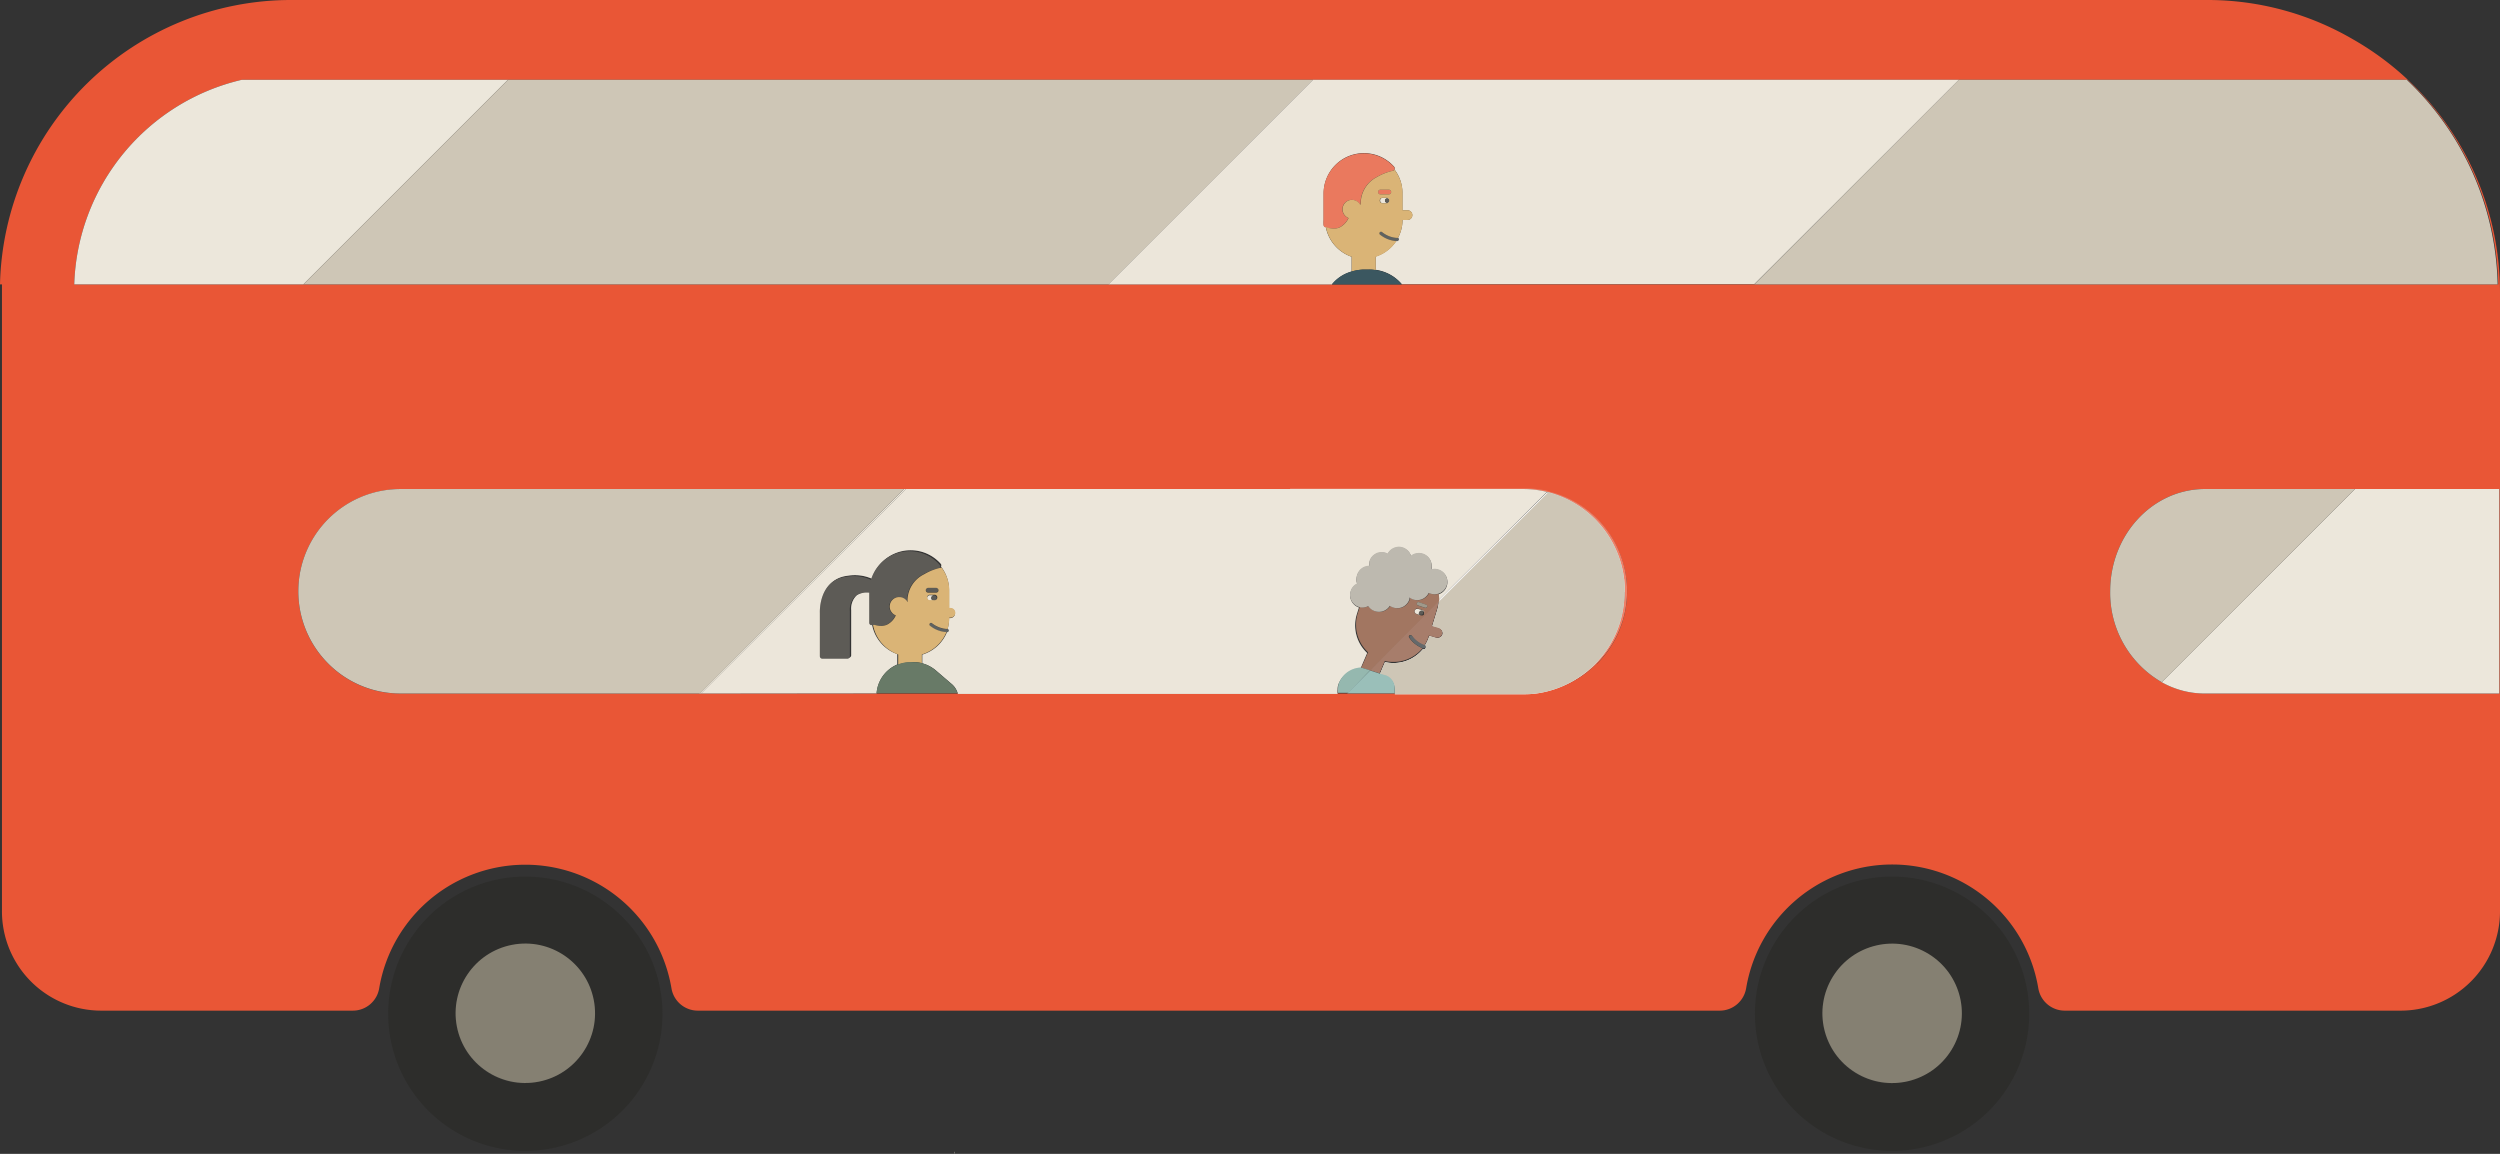 <svg xmlns="http://www.w3.org/2000/svg" viewBox="0 0 242.42 111.89"><rect x="0" y="0" width="242.42" height="111.89" fill="#333333" stroke="none"/><defs><style>.cls-1{fill:#e95636;}.cls-10,.cls-2{fill:#ece7db;}.cls-15,.cls-3{fill:#fff;}.cls-4{fill:#cec6b6;}.cls-5{fill:#3c5742;}.cls-6{fill:#2d2d2b;}.cls-7{fill:#858072;}.cls-8{fill:#78a9a2;}.cls-9{fill:#002838;}.cls-10,.cls-15{opacity:0.25;}.cls-11{fill:#30373a;}.cls-12{fill:#d4a455;}.cls-13{fill:#89523a;}.cls-14{fill:#aeaba2;}</style></defs><title>bus</title><g id="Layer_2" data-name="Layer 2"><g id="Street"><path class="cls-1" d="M228.21,3.84A28,28,0,0,0,214,0H28.2A28.24,28.24,0,0,0,0,27.58H.19c0,.24,0,.49,0,.74v60A9.63,9.63,0,0,0,9.81,98H34.22a2.59,2.59,0,0,0,2.55-2.17,14.37,14.37,0,0,1,28.34,0A2.59,2.59,0,0,0,67.66,98h99.1a2.6,2.6,0,0,0,2.56-2.17,14.36,14.36,0,0,1,28.33,0A2.6,2.6,0,0,0,200.21,98h32.57a9.64,9.64,0,0,0,9.64-9.63v-60A28.23,28.23,0,0,0,228.21,3.84ZM154.82,64.37a9.86,9.86,0,0,1-5.91,2.8,8.93,8.93,0,0,1-1.27.08H38.85A10.15,10.15,0,0,1,36.57,67a9.92,9.92,0,0,1,0-19.31,10.15,10.15,0,0,1,2.28-.26h49l0,0h60a10.14,10.14,0,0,1,2.35.28,9.91,9.91,0,0,1,4.61,16.7Zm29.29-36.79H7.2A21.05,21.05,0,0,1,23.44,7.74h210a28.15,28.15,0,0,1,8.81,19.84H184.11Zm58.25,39.67H213.62a8.56,8.56,0,0,1-4-1.1,10,10,0,0,1-5-8.82c0-5.4,4-9.79,9-9.91h28.74Z"/><path class="cls-2" d="M68,67.23,87.84,47.42h-.19L67.81,67.25H85v0Z"/><polygon class="cls-2" points="129.71 67.25 129.72 67.25 129.72 67.25 129.71 67.25"/><path class="cls-2" d="M125.31,67.23H92.84v0H129.7v0Z"/><path class="cls-2" d="M36.57,7.74H23.44A21.05,21.05,0,0,0,7.2,27.58H29.41L49.25,7.74Z"/><path class="cls-2" d="M209.61,66.15a8.56,8.56,0,0,0,4,1.1h28.74V47.42h-14Z"/><path class="cls-3" d="M135.24,67.23v0h12.4a8.93,8.93,0,0,0,1.27-.08,9.24,9.24,0,0,1-1,.06Z"/><path class="cls-4" d="M235,27.58h7.19a28.15,28.15,0,0,0-8.81-19.84H189.94L170.11,27.58H235Z"/><path class="cls-4" d="M213.82,47.42h-.2c-5,.12-9,4.51-9,9.91a10,10,0,0,0,5,8.82l18.73-18.73Z"/><path class="cls-4" d="M66.08,47.42H38.85a10.15,10.15,0,0,0-2.28.26,9.92,9.92,0,0,0,0,19.31,10.15,10.15,0,0,0,2.28.26h29L87.65,47.42Z"/><polygon class="cls-4" points="125.09 7.74 95.59 7.74 66.08 7.74 49.25 7.74 29.41 27.58 36.58 27.58 66.08 27.58 95.59 27.58 107.48 27.58 127.32 7.74 125.09 7.74"/><path class="cls-5" d="M85.22,67.23H85v0h7.85v0Z"/><path class="cls-6" d="M50.94,85a13.3,13.3,0,1,0,13.3,13.3A13.31,13.31,0,0,0,50.94,85Zm0,20.06a6.76,6.76,0,1,1,6.76-6.76A6.76,6.76,0,0,1,50.94,105Z"/><circle class="cls-7" cx="50.94" cy="98.25" r="6.76" transform="translate(-17.66 11.41) rotate(-10.9)"/><path class="cls-6" d="M183.47,85a13.3,13.3,0,1,0,13.3,13.3A13.3,13.3,0,0,0,183.47,85Zm0,20.06a6.76,6.76,0,1,1,6.76-6.76A6.76,6.76,0,0,1,183.47,105Z"/><circle class="cls-7" cx="183.47" cy="98.25" r="6.76" transform="translate(3.44 202.67) rotate(-58.28)"/><path class="cls-8" d="M130.65,67.23h-1v0h5.54v0Z"/><polygon class="cls-9" points="131.06 27.58 129.15 27.58 135.93 27.58 135.93 27.58 133.4 27.58 131.06 27.58"/><path class="cls-1" d="M125.1,47.42h22.54a9.63,9.63,0,0,1,2.35.28l.15,0,.07-.07a10.14,10.14,0,0,0-2.35-.28h-60l0,0H125.1Z"/><path class="cls-10" d="M125.1,47.42h22.54a9.63,9.63,0,0,1,2.35.28l.15,0,.07-.07a10.14,10.14,0,0,0-2.35-.28h-60l0,0H125.1Z"/><path class="cls-2" d="M85,67.23a3.31,3.31,0,0,1,2-2.8v-1a3.75,3.75,0,0,1-2.44-2.86l0,0a.27.27,0,0,1-.14-.19c0-.16,0-.31,0-.46V57.38a1.94,1.94,0,0,0-1.29.29,1.81,1.81,0,0,0-.59,1.5c0,2.6,0,4.35,0,4.37a.24.24,0,0,1-.23.24H79.85a.24.24,0,0,1-.24-.24V59.3s-.13-3.16,2.59-3.47a4.12,4.12,0,0,1,2.37.3,3.9,3.9,0,0,1,6.68-1.43.26.26,0,0,1,0,.24l0,0a3.73,3.73,0,0,1,.78,2.29V59h.11a.47.47,0,0,1,0,.94h-.11A3.94,3.94,0,0,1,91.89,61a.14.14,0,0,1,.09.14.16.16,0,0,1-.15.16h0a3.76,3.76,0,0,1-2.39,2.18v.84a3.41,3.41,0,0,1,1.4.76h0l1.41,1.21h0a1.84,1.84,0,0,1,.64,1H129.7a2.36,2.36,0,0,1,0-.47v0a1.33,1.33,0,0,1,.14-.6,2.38,2.38,0,0,1,2.08-1.38h0l.65-1.52a3.67,3.67,0,0,1-1-3.77l.2-.64a1.23,1.23,0,0,1-.79-1.54,1.2,1.2,0,0,1,.63-.74,1.21,1.21,0,0,1,0-.84,1.23,1.23,0,0,1,1.2-.87,1.21,1.21,0,0,1,0-.46,1.24,1.24,0,0,1,1.54-.82l.22.09a1.24,1.24,0,0,1,1.45-.6,1.26,1.26,0,0,1,.81.81,1.26,1.26,0,0,1,1.13-.21,1.24,1.24,0,0,1,.82,1.54v0a1.19,1.19,0,0,1,.7,0,1.23,1.23,0,0,1,.82,1.55,1.22,1.22,0,0,1-.83.82,2.73,2.73,0,0,1,0,.57L150,47.7a9.63,9.63,0,0,0-2.35-.28H87.84L68,67.23Z"/><path class="cls-10" d="M85,67.23a3.31,3.31,0,0,1,2-2.8v-1a3.75,3.75,0,0,1-2.44-2.86l0,0a.27.27,0,0,1-.14-.19c0-.16,0-.31,0-.46V57.38a1.94,1.94,0,0,0-1.29.29,1.81,1.81,0,0,0-.59,1.5c0,2.6,0,4.35,0,4.37a.24.24,0,0,1-.23.24H79.85a.24.24,0,0,1-.24-.24V59.3s-.13-3.16,2.59-3.47a4.12,4.12,0,0,1,2.37.3,3.9,3.9,0,0,1,6.68-1.43.26.26,0,0,1,0,.24l0,0a3.73,3.73,0,0,1,.78,2.29V59h.11a.47.47,0,0,1,0,.94h-.11A3.94,3.94,0,0,1,91.89,61a.14.14,0,0,1,.09.14.16.16,0,0,1-.15.16h0a3.76,3.76,0,0,1-2.39,2.18v.84a3.41,3.41,0,0,1,1.4.76h0l1.41,1.21h0a1.84,1.84,0,0,1,.64,1H129.7a2.36,2.36,0,0,1,0-.47v0a1.33,1.33,0,0,1,.14-.6,2.38,2.38,0,0,1,2.08-1.38h0l.65-1.52a3.67,3.67,0,0,1-1-3.77l.2-.64a1.23,1.23,0,0,1-.79-1.54,1.2,1.2,0,0,1,.63-.74,1.21,1.21,0,0,1,0-.84,1.23,1.23,0,0,1,1.2-.87,1.21,1.21,0,0,1,0-.46,1.24,1.24,0,0,1,1.54-.82l.22.09a1.24,1.24,0,0,1,1.45-.6,1.26,1.26,0,0,1,.81.81,1.26,1.26,0,0,1,1.13-.21,1.24,1.24,0,0,1,.82,1.54v0a1.19,1.19,0,0,1,.7,0,1.23,1.23,0,0,1,.82,1.55,1.22,1.22,0,0,1-.83.82,2.73,2.73,0,0,1,0,.57L150,47.7a9.63,9.63,0,0,0-2.35-.28H87.84L68,67.23Z"/><path class="cls-3" d="M139.53,58.15a1.27,1.27,0,0,1,0,.2l10.62-10.61-.15,0Z"/><path class="cls-10" d="M139.53,58.15a1.27,1.27,0,0,1,0,.2l10.62-10.61-.15,0Z"/><path class="cls-11" d="M91.81,61h-.08a2.63,2.63,0,0,1-1.37-.56.16.16,0,0,0-.21.23,2.76,2.76,0,0,0,1.47.63h.21a.16.16,0,0,0,.15-.16.14.14,0,0,0-.09-.14h-.08Z"/><path class="cls-10" d="M91.81,61h-.08a2.63,2.63,0,0,1-1.37-.56.16.16,0,0,0-.21.23,2.76,2.76,0,0,0,1.47.63h.21a.16.16,0,0,0,.15-.16.14.14,0,0,0-.09-.14h-.08Z"/><path class="cls-2" d="M90.31,58a.27.27,0,0,1,.26-.27h-.45a.27.27,0,0,0,0,.53h.45A.26.26,0,0,1,90.31,58Z"/><path class="cls-10" d="M90.31,58a.27.27,0,0,1,.26-.27h-.45a.27.27,0,0,0,0,.53h.45A.26.26,0,0,1,90.31,58Z"/><circle class="cls-6" cx="90.57" cy="57.98" r="0.26"/><circle class="cls-10" cx="90.57" cy="57.98" r="0.26"/><path class="cls-6" d="M84.78,60.6a1.89,1.89,0,0,0,.6.1,1.38,1.38,0,0,0,.6-.13,1.84,1.84,0,0,0,.84-.9,1,1,0,0,1-.21-.11.77.77,0,0,1-.18-.18.86.86,0,0,1-.2-.57.91.91,0,0,1,.91-.91.87.87,0,0,1,.4.09.79.79,0,0,1,.23.16.69.69,0,0,1,.18.24.23.23,0,0,0,0-.15,2.87,2.87,0,0,1,1.53-2.52,5.43,5.43,0,0,1,1.59-.63h0l.07,0,0-.06,0,0a.26.26,0,0,0,0-.24,3.9,3.9,0,0,0-6.68,1.43,4.12,4.12,0,0,0-2.37-.3c-2.72.31-2.59,3.46-2.59,3.47v4.24a.24.24,0,0,0,.24.24h2.44a.24.24,0,0,0,.23-.24s0-1.77,0-4.37a1.81,1.81,0,0,1,.59-1.5,1.94,1.94,0,0,1,1.29-.29v2.49c0,.15,0,.3,0,.46a.27.27,0,0,0,.14.19l0,0,.09,0Z"/><path class="cls-10" d="M84.78,60.6a1.89,1.89,0,0,0,.6.1,1.38,1.38,0,0,0,.6-.13,1.84,1.84,0,0,0,.84-.9,1,1,0,0,1-.21-.11.77.77,0,0,1-.18-.18.86.86,0,0,1-.2-.57.91.91,0,0,1,.91-.91.87.87,0,0,1,.4.09.79.79,0,0,1,.23.16.69.69,0,0,1,.18.24.23.23,0,0,0,0-.15,2.87,2.87,0,0,1,1.53-2.52,5.43,5.43,0,0,1,1.59-.63h0l.07,0,0-.06,0,0a.26.26,0,0,0,0-.24,3.9,3.9,0,0,0-6.68,1.43,4.12,4.12,0,0,0-2.37-.3c-2.72.31-2.59,3.46-2.59,3.47v4.24a.24.24,0,0,0,.24.24h2.44a.24.24,0,0,0,.23-.24s0-1.77,0-4.37a1.81,1.81,0,0,1,.59-1.5,1.94,1.94,0,0,1,1.29-.29v2.49c0,.15,0,.3,0,.46a.27.27,0,0,0,.14.19l0,0,.09,0Z"/><path class="cls-6" d="M90,57.42h.77a.23.23,0,0,0,.24-.23.24.24,0,0,0-.24-.24H90a.23.23,0,0,0-.23.24A.23.23,0,0,0,90,57.42Z"/><path class="cls-10" d="M90,57.42h.77a.23.23,0,0,0,.24-.23.24.24,0,0,0-.24-.24H90a.23.23,0,0,0-.23.24A.23.23,0,0,0,90,57.42Z"/><path class="cls-12" d="M88.57,64.2a3.18,3.18,0,0,1,.82.1v-.84a3.76,3.76,0,0,0,2.39-2.18h-.16a2.76,2.76,0,0,1-1.47-.63.16.16,0,0,1,.21-.23,2.63,2.63,0,0,0,1.37.56h.16a3.94,3.94,0,0,0,.16-1.09h.11a.47.47,0,0,0,0-.94h-.11V57.27A3.73,3.73,0,0,0,91.27,55l0,.06-.07,0h0a5.43,5.43,0,0,0-1.59.63A2.87,2.87,0,0,0,88,58.24a.23.23,0,0,1,0,.15.69.69,0,0,0-.18-.24.79.79,0,0,0-.23-.16.87.87,0,0,0-.4-.09.91.91,0,0,0-.91.91.86.86,0,0,0,.2.57.77.77,0,0,0,.18.18,1,1,0,0,0,.21.11,1.84,1.84,0,0,1-.84.9,1.38,1.38,0,0,1-.6.13,1.89,1.89,0,0,1-.6-.1l-.08,0-.09,0a3.75,3.75,0,0,0,2.44,2.86v1a3.31,3.31,0,0,1,1.22-.23Zm2-6h-.45a.27.27,0,0,1,0-.53h.45a.27.27,0,1,1,0,.53ZM90,57h.77a.24.24,0,0,1,.24.24.23.23,0,0,1-.24.23H90a.23.23,0,0,1-.23-.23A.23.23,0,0,1,90,57Z"/><path class="cls-10" d="M88.57,64.2a3.18,3.18,0,0,1,.82.1v-.84a3.76,3.76,0,0,0,2.39-2.18h-.16a2.76,2.76,0,0,1-1.47-.63.16.16,0,0,1,.21-.23,2.63,2.63,0,0,0,1.37.56h.16a3.94,3.94,0,0,0,.16-1.09h.11a.47.47,0,0,0,0-.94h-.11V57.27A3.73,3.73,0,0,0,91.27,55l0,.06-.07,0h0a5.43,5.43,0,0,0-1.59.63A2.87,2.87,0,0,0,88,58.24a.23.23,0,0,1,0,.15.69.69,0,0,0-.18-.24.79.79,0,0,0-.23-.16.87.87,0,0,0-.4-.09.91.91,0,0,0-.91.91.86.86,0,0,0,.2.57.77.77,0,0,0,.18.18,1,1,0,0,0,.21.11,1.84,1.84,0,0,1-.84.9,1.38,1.38,0,0,1-.6.13,1.89,1.89,0,0,1-.6-.1l-.08,0-.09,0a3.75,3.75,0,0,0,2.44,2.86v1a3.31,3.31,0,0,1,1.22-.23Zm2-6h-.45a.27.27,0,0,1,0-.53h.45a.27.27,0,1,1,0,.53ZM90,57h.77a.24.24,0,0,1,.24.24.23.23,0,0,1-.24.23H90a.23.23,0,0,1-.23-.23A.23.23,0,0,1,90,57Z"/><path class="cls-5" d="M92.2,66.28h0l-1.41-1.21h0a3.41,3.41,0,0,0-1.4-.76,3.18,3.18,0,0,0-.82-.1h-.3a3.26,3.26,0,0,0-3.27,3h7.84A1.84,1.84,0,0,0,92.2,66.28Z"/><path class="cls-10" d="M92.2,66.28h0l-1.41-1.21h0a3.41,3.41,0,0,0-1.4-.76,3.18,3.18,0,0,0-.82-.1h-.3a3.26,3.26,0,0,0-3.27,3h7.84A1.84,1.84,0,0,0,92.2,66.28Z"/><path class="cls-13" d="M139.5,57.58a1.23,1.23,0,0,1-.71,0,1,1,0,0,1-.21-.08,1.25,1.25,0,0,1-1.48.65,1.22,1.22,0,0,1-.39-.21,1,1,0,0,1,0,.17,1.24,1.24,0,0,1-1.54.82,1,1,0,0,1-.36-.18,1.24,1.24,0,0,1-1.42.53,1.2,1.2,0,0,1-.67-.5,1.21,1.21,0,0,1-.86.06h0l-.2.64a3.67,3.67,0,0,0,1,3.77L132,64.75l.88.27,6.67-6.67a1.27,1.27,0,0,0,0-.2A2.73,2.73,0,0,0,139.5,57.58Zm-1.91.82.69.24a.16.16,0,0,1,.12.15.16.16,0,0,1-.16.15h-.05l-.7-.23a.19.19,0,0,1-.11-.15A.16.16,0,0,1,137.59,58.4Zm-.12.61.44.13a.27.27,0,0,1,.17.19l0,.05,0,.09h0l0,.1a.18.18,0,0,1-.2.11l-.1,0h0l-.43-.14a.25.25,0,0,1-.17-.33A.26.26,0,0,1,137.47,59Z"/><path class="cls-10" d="M139.5,57.58a1.23,1.23,0,0,1-.71,0,1,1,0,0,1-.21-.08,1.25,1.25,0,0,1-1.48.65,1.22,1.22,0,0,1-.39-.21,1,1,0,0,1,0,.17,1.24,1.24,0,0,1-1.54.82,1,1,0,0,1-.36-.18,1.24,1.24,0,0,1-1.42.53,1.2,1.2,0,0,1-.67-.5,1.21,1.21,0,0,1-.86.06h0l-.2.64a3.67,3.67,0,0,0,1,3.77L132,64.75l.88.27,6.67-6.67a1.27,1.27,0,0,0,0-.2A2.73,2.73,0,0,0,139.5,57.58Zm-1.91.82.69.24a.16.16,0,0,1,.12.15.16.16,0,0,1-.16.15h-.05l-.7-.23a.19.19,0,0,1-.11-.15A.16.16,0,0,1,137.59,58.4Zm-.12.61.44.13a.27.27,0,0,1,.17.19l0,.05,0,.09h0l0,.1a.18.18,0,0,1-.2.11l-.1,0h0l-.43-.14a.25.25,0,0,1-.17-.33A.26.26,0,0,1,137.47,59Z"/><path class="cls-2" d="M137.32,59.51l.43.14h0l-.11,0a.28.28,0,0,1,0-.22.27.27,0,0,1,.33-.18.26.26,0,0,1,.15.12.27.27,0,0,0-.17-.19l-.44-.13a.26.26,0,0,0-.32.17A.25.25,0,0,0,137.32,59.51Z"/><path class="cls-10" d="M137.32,59.51l.43.14h0l-.11,0a.28.28,0,0,1,0-.22.27.27,0,0,1,.33-.18.26.26,0,0,1,.15.12.27.27,0,0,0-.17-.19l-.44-.13a.26.26,0,0,0-.32.17A.25.25,0,0,0,137.32,59.51Z"/><path class="cls-14" d="M132.68,58.77a1.2,1.2,0,0,0,.67.5,1.24,1.24,0,0,0,1.42-.53,1,1,0,0,0,.36.18,1.24,1.24,0,0,0,1.54-.82,1,1,0,0,0,0-.17,1.22,1.22,0,0,0,.39.21,1.25,1.25,0,0,0,1.48-.65,1,1,0,0,0,.21.08,1.23,1.23,0,1,0,.72-2.36,1.19,1.19,0,0,0-.7,0v0a1.24,1.24,0,0,0-.82-1.54,1.26,1.26,0,0,0-1.13.21,1.26,1.26,0,0,0-.81-.81,1.24,1.24,0,0,0-1.45.6l-.22-.09a1.24,1.24,0,0,0-1.54.82,1.21,1.21,0,0,0,0,.46,1.23,1.23,0,0,0-1.2.87,1.21,1.21,0,0,0,0,.84,1.2,1.2,0,0,0-.63.74,1.23,1.23,0,0,0,.79,1.54h0A1.21,1.21,0,0,0,132.68,58.77Z"/><path class="cls-10" d="M132.68,58.77a1.2,1.2,0,0,0,.67.5,1.24,1.24,0,0,0,1.42-.53,1,1,0,0,0,.36.18,1.24,1.24,0,0,0,1.54-.82,1,1,0,0,0,0-.17,1.22,1.22,0,0,0,.39.21,1.25,1.25,0,0,0,1.48-.65,1,1,0,0,0,.21.08,1.23,1.23,0,1,0,.72-2.36,1.19,1.19,0,0,0-.7,0v0a1.24,1.24,0,0,0-.82-1.54,1.26,1.26,0,0,0-1.13.21,1.26,1.26,0,0,0-.81-.81,1.24,1.24,0,0,0-1.45.6l-.22-.09a1.24,1.24,0,0,0-1.54.82,1.21,1.21,0,0,0,0,.46,1.23,1.23,0,0,0-1.2.87,1.21,1.21,0,0,0,0,.84,1.2,1.2,0,0,0-.63.74,1.23,1.23,0,0,0,.79,1.54h0A1.21,1.21,0,0,0,132.68,58.77Z"/><path class="cls-8" d="M132.85,65l-.88-.27h0a2.38,2.38,0,0,0-2.08,1.38,1.33,1.33,0,0,0-.14.6v0a2.36,2.36,0,0,0,0,.47h1Z"/><path class="cls-10" d="M132.85,65l-.88-.27h0a2.38,2.38,0,0,0-2.08,1.38,1.33,1.33,0,0,0-.14.6v0a2.36,2.36,0,0,0,0,.47h1Z"/><path class="cls-6" d="M137.93,59.21a.27.27,0,0,0-.33.18.28.28,0,0,0,0,.22l.11,0,.1,0a.18.18,0,0,0,.2-.11l0-.1h0l0-.09,0-.05A.26.26,0,0,0,137.93,59.21Z"/><path class="cls-10" d="M137.93,59.21a.27.27,0,0,0-.33.18.28.28,0,0,0,0,.22l.11,0,.1,0a.18.18,0,0,0,.2-.11l0-.1h0l0-.09,0-.05A.26.26,0,0,0,137.93,59.21Z"/><path class="cls-7" d="M137.49,58.7l.7.23h.05a.16.16,0,0,0,.16-.15.16.16,0,0,0-.12-.15l-.69-.24a.16.16,0,0,0-.21.15A.19.19,0,0,0,137.49,58.7Z"/><path class="cls-10" d="M137.49,58.7l.7.23h.05a.16.16,0,0,0,.16-.15.16.16,0,0,0-.12-.15l-.69-.24a.16.16,0,0,0-.21.15A.19.19,0,0,0,137.49,58.7Z"/><path class="cls-2" d="M92.54,111.89s0,0,0,0a.22.22,0,0,0,0-.23Z"/><path class="cls-1" d="M150.21,47.67l-.07.07a9.92,9.92,0,0,1-1.23,19.43,9.92,9.92,0,0,0,1.3-19.5Z"/><path class="cls-15" d="M150.21,47.67l-.07.07a9.92,9.92,0,0,1-1.23,19.43,9.92,9.92,0,0,0,1.3-19.5Z"/><path class="cls-3" d="M157.56,57.33a9.92,9.92,0,0,0-7.42-9.59L139.52,58.35a3.58,3.58,0,0,1-.15.78l-.49,1.61.67.2a.5.5,0,0,1,.35.52.47.47,0,0,1-.47.4.36.36,0,0,1-.14,0l-.69-.21a3.55,3.55,0,0,1-.47,1h0a.16.16,0,0,1,.1.2.15.15,0,0,1-.15.11h0l-.12,0a3.68,3.68,0,0,1-3.66,1.24l-.51,1.2.41.13a1.29,1.29,0,0,1,.28.08h0a1.31,1.31,0,0,1,.78,1.2v.51h12.62a9.24,9.24,0,0,0,1-.06,9.92,9.92,0,0,0,8.65-9.84Z"/><path class="cls-4" d="M157.56,57.33a9.92,9.92,0,0,0-7.42-9.59L139.52,58.35a3.58,3.58,0,0,1-.15.78l-.49,1.61.67.2a.5.5,0,0,1,.35.52.47.47,0,0,1-.47.4.36.36,0,0,1-.14,0l-.69-.21a3.55,3.55,0,0,1-.47,1h0a.16.16,0,0,1,.1.2.15.15,0,0,1-.15.11h0l-.12,0a3.68,3.68,0,0,1-3.66,1.24l-.51,1.2.41.13a1.29,1.29,0,0,1,.28.08h0a1.31,1.31,0,0,1,.78,1.2v.51h12.62a9.24,9.24,0,0,0,1-.06,9.92,9.92,0,0,0,8.65-9.84Z"/><path class="cls-13" d="M132.85,65l.92.29.51-1.2a3.68,3.68,0,0,0,3.66-1.24,2.81,2.81,0,0,1-1.28-1,.16.16,0,0,1,0-.23.16.16,0,0,1,.21,0,2.56,2.56,0,0,0,1.22,1,3.55,3.55,0,0,0,.47-1l.69.21a.36.36,0,0,0,.14,0,.47.47,0,0,0,.47-.4.5.5,0,0,0-.35-.52l-.67-.2.49-1.61a3.58,3.58,0,0,0,.15-.78Z"/><path class="cls-15" d="M132.85,65l.92.29.51-1.2a3.68,3.68,0,0,0,3.66-1.24,2.81,2.81,0,0,1-1.28-1,.16.16,0,0,1,0-.23.16.16,0,0,1,.21,0,2.56,2.56,0,0,0,1.22,1,3.55,3.55,0,0,0,.47-1l.69.21a.36.36,0,0,0,.14,0,.47.47,0,0,0,.47-.4.5.5,0,0,0-.35-.52l-.67-.2.49-1.61a3.58,3.58,0,0,0,.15-.78Z"/><path class="cls-11" d="M136.91,61.64a.16.16,0,0,0-.21,0,.16.16,0,0,0,0,.23,2.81,2.81,0,0,0,1.28,1l.12,0h0a.15.15,0,0,0,.15-.11.16.16,0,0,0-.1-.2h0A2.56,2.56,0,0,1,136.91,61.64Z"/><path class="cls-15" d="M136.91,61.64a.16.16,0,0,0-.21,0,.16.16,0,0,0,0,.23,2.81,2.81,0,0,0,1.28,1l.12,0h0a.15.15,0,0,0,.15-.11.16.16,0,0,0-.1-.2h0A2.56,2.56,0,0,1,136.91,61.64Z"/><path class="cls-8" d="M130.65,67.23h4.59v-.51a1.31,1.31,0,0,0-.78-1.2h0a1.29,1.29,0,0,0-.28-.08l-.41-.13-.92-.29Z"/><path class="cls-15" d="M130.65,67.23h4.59v-.51a1.31,1.31,0,0,0-.78-1.2h0a1.29,1.29,0,0,0-.28-.08l-.41-.13-.92-.29Z"/><path class="cls-2" d="M184.11,7.74H127.32L107.48,27.58h21.67a3.75,3.75,0,0,1,1.91-1.25V24.9A3.83,3.83,0,0,1,128.55,22l-.06,0a.25.25,0,0,1-.14-.19,3.67,3.67,0,0,1,0-.46v-2.6a3.91,3.91,0,0,1,6.86-2.56.24.24,0,0,1,0,.23.08.08,0,0,1,0,0,3.73,3.73,0,0,1,.78,2.29v1.68h.49a.47.47,0,0,1,0,.94H136a3.65,3.65,0,0,1-.44,1.74.13.13,0,0,1,.07.13.15.15,0,0,1-.15.15h-.08a3.76,3.76,0,0,1-2,1.52v1.29a4,4,0,0,1,2.53,1.39h34.18L189.94,7.74Z"/><path class="cls-10" d="M184.11,7.74H127.32L107.48,27.58h21.67a3.75,3.75,0,0,1,1.91-1.25V24.9A3.83,3.83,0,0,1,128.55,22l-.06,0a.25.25,0,0,1-.14-.19,3.67,3.67,0,0,1,0-.46v-2.6a3.91,3.91,0,0,1,6.86-2.56.24.24,0,0,1,0,.23.08.08,0,0,1,0,0,3.73,3.73,0,0,1,.78,2.29v1.68h.49a.47.47,0,0,1,0,.94H136a3.65,3.65,0,0,1-.44,1.74.13.13,0,0,1,.07.13.15.15,0,0,1-.15.15h-.08a3.76,3.76,0,0,1-2,1.52v1.29a4,4,0,0,1,2.53,1.39h34.18L189.94,7.74Z"/><path class="cls-2" d="M134.76,19.45a.26.26,0,0,0-.26-.27h-.45a.27.27,0,0,0,0,.53h.45A.26.26,0,0,0,134.76,19.45Zm-.46,0a.21.21,0,0,1,.42,0,.21.21,0,1,1-.42,0Z"/><path class="cls-10" d="M134.76,19.45a.26.26,0,0,0-.26-.27h-.45a.27.27,0,0,0,0,.53h.45A.26.26,0,0,0,134.76,19.45Zm-.46,0a.21.21,0,0,1,.42,0,.21.21,0,1,1-.42,0Z"/><path class="cls-6" d="M134.72,19.45a.21.21,0,0,0-.42,0,.21.21,0,1,0,.42,0Z"/><path class="cls-10" d="M134.72,19.45a.21.21,0,0,0-.42,0,.21.21,0,1,0,.42,0Z"/><path class="cls-1" d="M129.3,22.17a1.39,1.39,0,0,0,.61-.13,1.89,1.89,0,0,0,.84-.9.91.91,0,1,1,1.13-1.28.23.23,0,0,0,.05-.15,2.87,2.87,0,0,1,1.53-2.52,5.43,5.43,0,0,1,1.59-.63.21.21,0,0,0,.15-.11.08.08,0,0,0,0,0,.24.24,0,0,0,0-.23,3.91,3.91,0,0,0-6.86,2.56v2.6a3.67,3.67,0,0,0,0,.46.25.25,0,0,0,.14.19l.06,0A2,2,0,0,0,129.3,22.17Z"/><path class="cls-10" d="M129.3,22.17a1.39,1.39,0,0,0,.61-.13,1.89,1.89,0,0,0,.84-.9.91.91,0,1,1,1.13-1.28.23.23,0,0,0,.05-.15,2.87,2.87,0,0,1,1.53-2.52,5.43,5.43,0,0,1,1.59-.63.21.21,0,0,0,.15-.11.08.08,0,0,0,0,0,.24.24,0,0,0,0-.23,3.91,3.91,0,0,0-6.86,2.56v2.6a3.67,3.67,0,0,0,0,.46.25.25,0,0,0,.14.19l.06,0A2,2,0,0,0,129.3,22.17Z"/><path class="cls-1" d="M133.86,18.85h.81a.23.23,0,1,0,0-.46h-.81a.23.23,0,1,0,0,.46Z"/><path class="cls-10" d="M133.86,18.85h.81a.23.23,0,1,0,0-.46h-.81a.23.23,0,1,0,0,.46Z"/><path class="cls-11" d="M135.46,23.07A2.55,2.55,0,0,1,134,22.5a.16.16,0,0,0-.21.24,2.86,2.86,0,0,0,1.6.64h.08a.15.15,0,0,0,.15-.15.13.13,0,0,0-.07-.13A.11.11,0,0,0,135.46,23.07Z"/><path class="cls-10" d="M135.46,23.07A2.55,2.55,0,0,1,134,22.5a.16.16,0,0,0-.21.24,2.86,2.86,0,0,0,1.6.64h.08a.15.15,0,0,0,.15-.15.13.13,0,0,0-.07-.13A.11.11,0,0,0,135.46,23.07Z"/><path class="cls-12" d="M132.71,26.14a3.87,3.87,0,0,1,.69.05V24.9a3.76,3.76,0,0,0,2-1.52,2.86,2.86,0,0,1-1.6-.64.16.16,0,0,1,.21-.24,2.55,2.55,0,0,0,1.47.57.11.11,0,0,1,.08,0,3.65,3.65,0,0,0,.44-1.74h.49a.47.47,0,0,0,0-.94H136V18.74a3.73,3.73,0,0,0-.78-2.29.21.21,0,0,1-.15.11,5.43,5.43,0,0,0-1.59.63,2.87,2.87,0,0,0-1.53,2.52.23.23,0,0,1-.05.15.91.91,0,1,0-1.13,1.28,1.89,1.89,0,0,1-.84.9,1.39,1.39,0,0,1-.61.13,2,2,0,0,1-.75-.16,3.83,3.83,0,0,0,2.51,2.89v1.43a4.26,4.26,0,0,1,1.3-.19Zm1.08-6.69a.26.26,0,0,1,.26-.27h.45a.27.27,0,0,1,0,.53h-.45A.26.26,0,0,1,133.79,19.45Zm.07-1.06h.81a.23.23,0,1,1,0,.46h-.81a.23.23,0,1,1,0-.46Z"/><path class="cls-10" d="M132.71,26.14a3.87,3.87,0,0,1,.69.05V24.9a3.76,3.76,0,0,0,2-1.52,2.86,2.86,0,0,1-1.6-.64.16.16,0,0,1,.21-.24,2.55,2.55,0,0,0,1.47.57.11.11,0,0,1,.08,0,3.65,3.65,0,0,0,.44-1.74h.49a.47.47,0,0,0,0-.94H136V18.74a3.73,3.73,0,0,0-.78-2.29.21.21,0,0,1-.15.11,5.43,5.43,0,0,0-1.59.63,2.87,2.87,0,0,0-1.53,2.52.23.23,0,0,1-.05.15.91.91,0,1,0-1.13,1.28,1.89,1.89,0,0,1-.84.9,1.39,1.39,0,0,1-.61.13,2,2,0,0,1-.75-.16,3.83,3.83,0,0,0,2.51,2.89v1.43a4.26,4.26,0,0,1,1.3-.19Zm1.08-6.69a.26.26,0,0,1,.26-.27h.45a.27.27,0,0,1,0,.53h-.45A.26.26,0,0,1,133.79,19.45Zm.07-1.06h.81a.23.23,0,1,1,0,.46h-.81a.23.23,0,1,1,0-.46Z"/><path class="cls-9" d="M133.4,26.19a3.87,3.87,0,0,0-.69-.05h-.35a4.26,4.26,0,0,0-1.3.19,3.75,3.75,0,0,0-1.91,1.25h6.78A4,4,0,0,0,133.4,26.19Z"/><path class="cls-10" d="M133.4,26.19a3.87,3.87,0,0,0-.69-.05h-.35a4.26,4.26,0,0,0-1.3.19,3.75,3.75,0,0,0-1.91,1.25h6.78A4,4,0,0,0,133.4,26.19Z"/></g></g></svg>